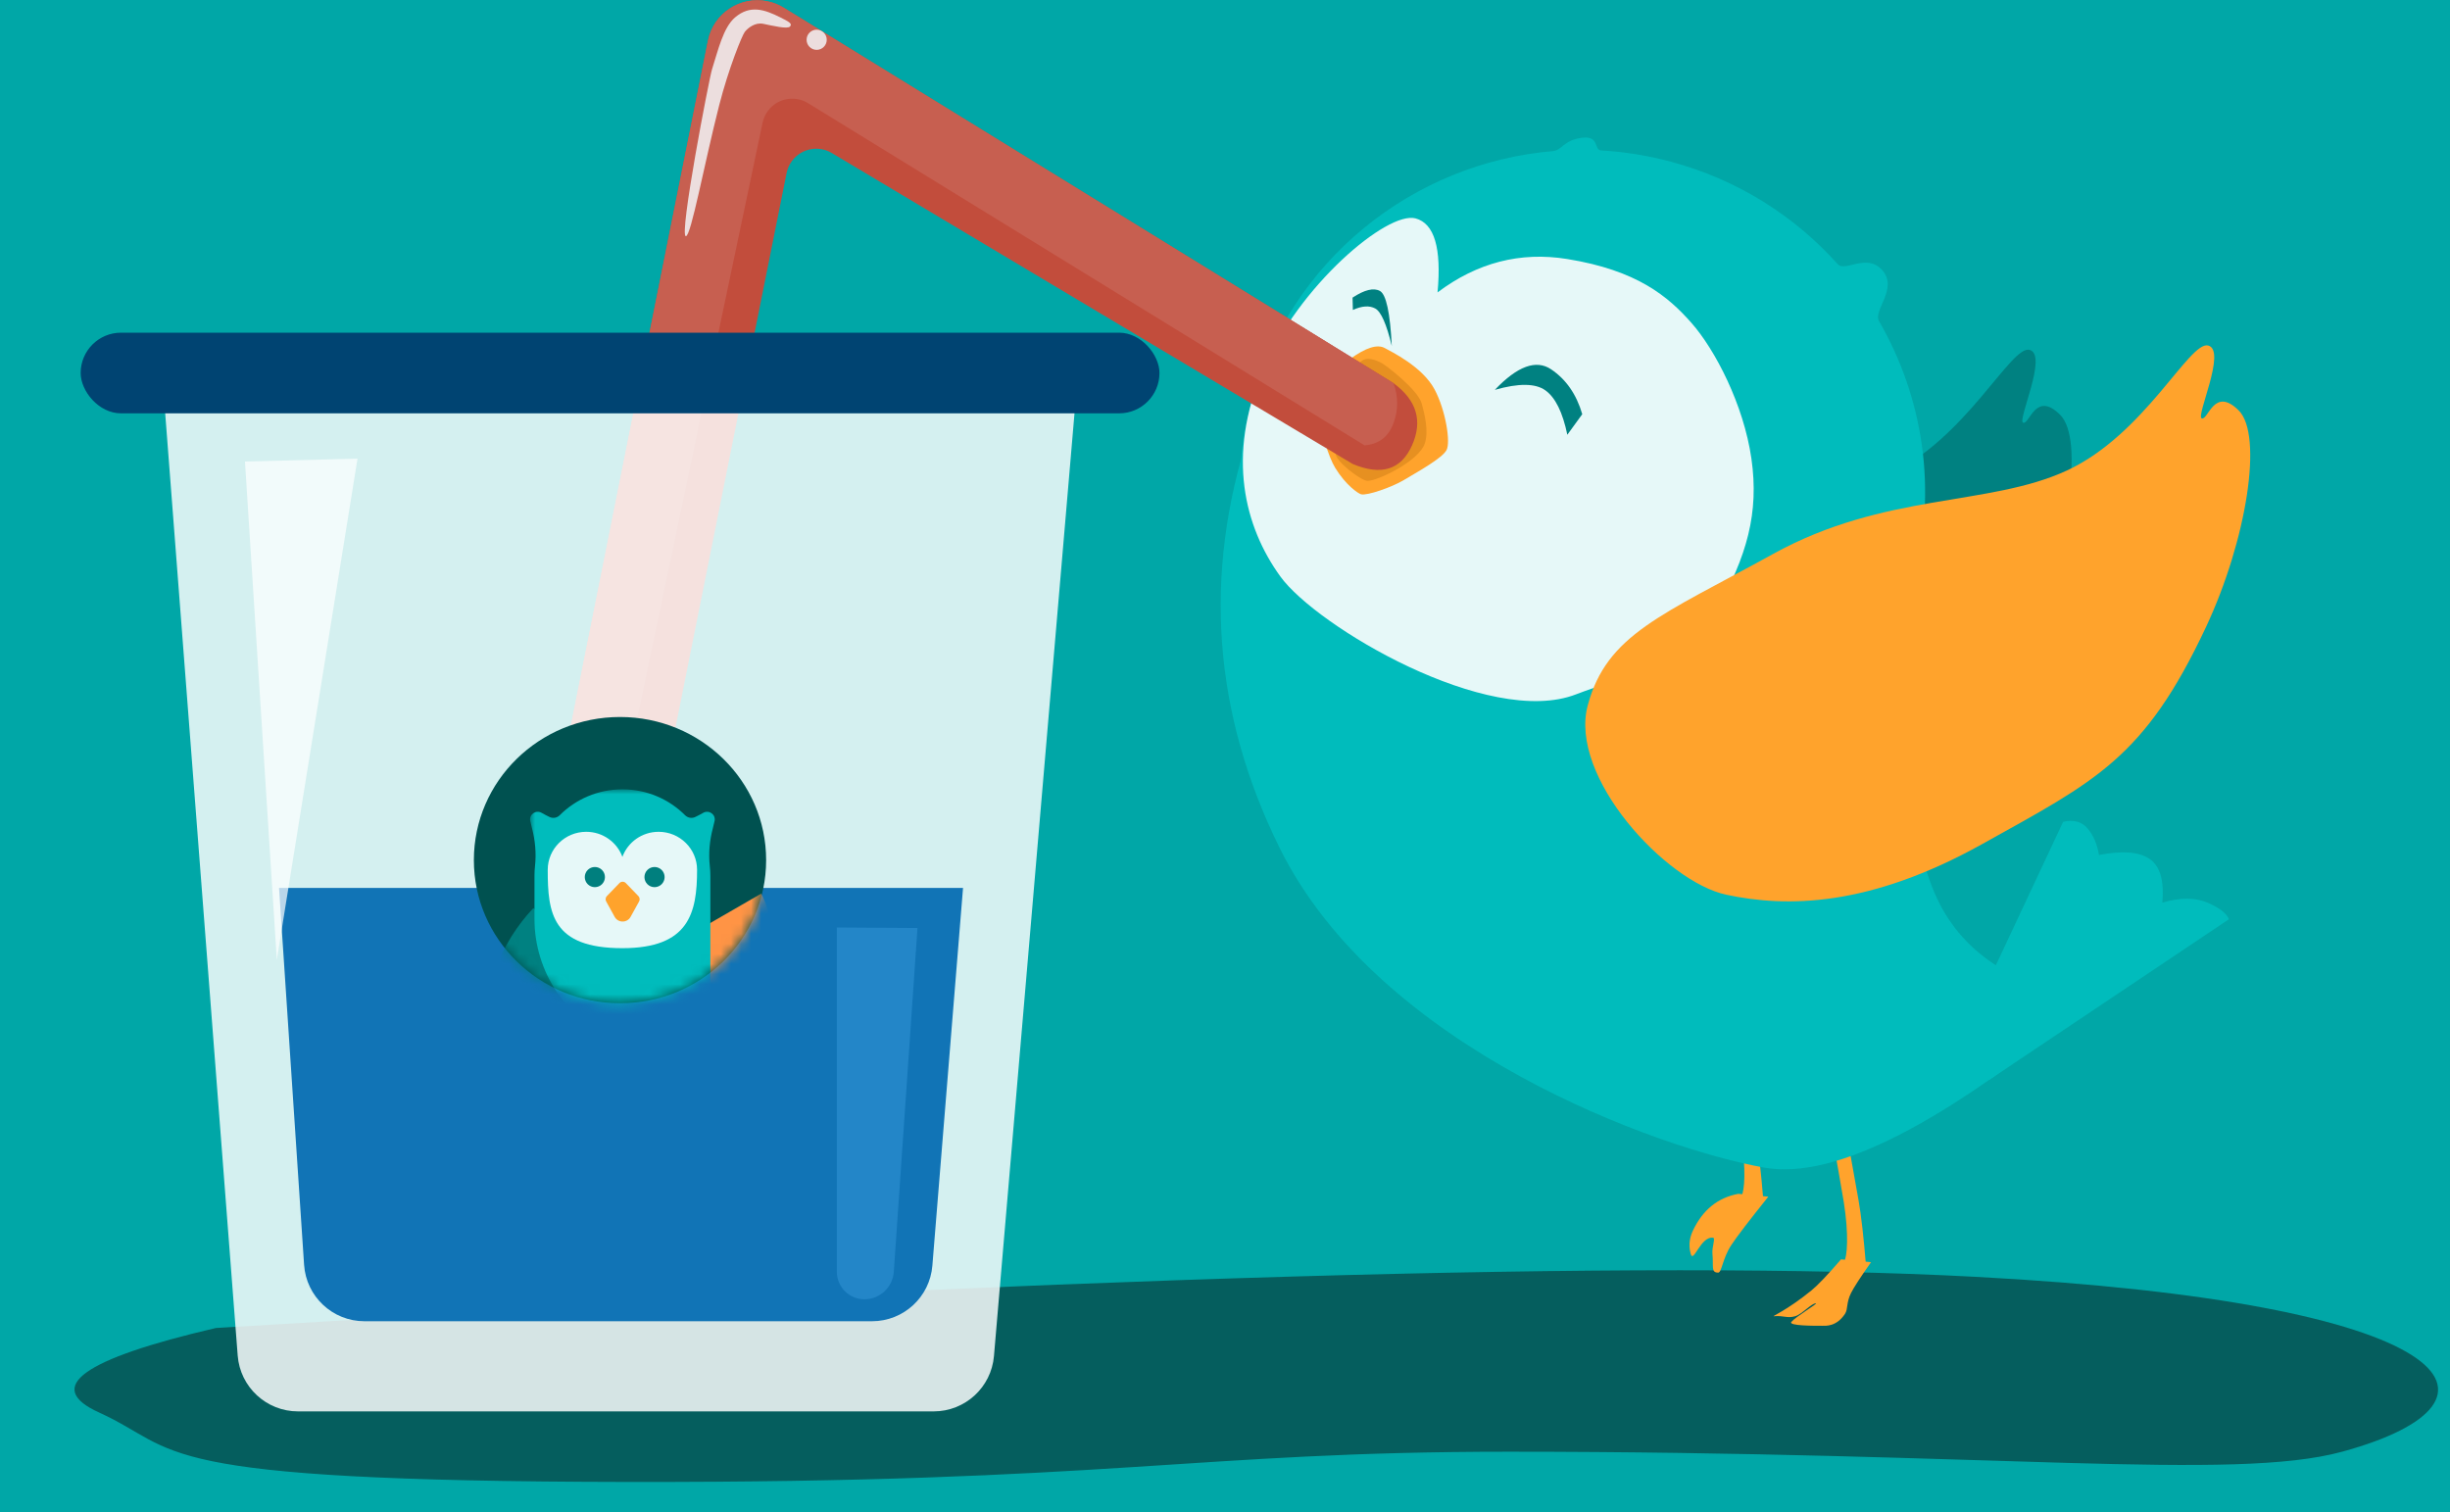 <?xml version="1.0" encoding="UTF-8"?>
<svg width="243px" height="150px" viewBox="0 0 243 150" version="1.1" xmlns="http://www.w3.org/2000/svg" xmlns:xlink="http://www.w3.org/1999/xlink">
    <!-- Generator: Sketch 53.2 (72643) - https://sketchapp.com -->
    <title>Bucket/Expenses/50%</title>
    <desc>Created with Sketch.</desc>
    <defs>
        <filter x="-41.4%" y="-40.0%" width="182.8%" height="180.0%" filterUnits="objectBoundingBox" id="filter-1">
            <feOffset dx="0" dy="2" in="SourceAlpha" result="shadowOffsetOuter1"></feOffset>
            <feGaussianBlur stdDeviation="2" in="shadowOffsetOuter1" result="shadowBlurOuter1"></feGaussianBlur>
            <feColorMatrix values="0 0 0 0 0.337   0 0 0 0 0.337   0 0 0 0 0.337  0 0 0 0.5 0" type="matrix" in="shadowBlurOuter1" result="shadowMatrixOuter1"></feColorMatrix>
            <feMerge>
                <feMergeNode in="shadowMatrixOuter1"></feMergeNode>
                <feMergeNode in="SourceGraphic"></feMergeNode>
            </feMerge>
        </filter>
        <ellipse id="path-2" cx="14.494" cy="14.195" rx="14.494" ry="14.195"></ellipse>
        <polygon id="path-4" points="0 0 20.546 0 20.546 26.363 0 26.363"></polygon>
    </defs>
    <g id="Bucket/Expenses/50%" stroke="none" stroke-width="1" fill="none" fill-rule="evenodd">
        <rect fill="#00A7A7" x="0" y="0" width="243" height="150"></rect>
        <g id="Group-5" transform="translate(7, 0)">
            <path d="M14.416,131.727 C1.162,134.807 -2.7,137.602 2.83,140.112 C11.126,143.877 6.904,146.927 55.234,147 C103.564,147.073 111.277,144 142.648,144 C190.84,144 214.472,146.956 225.299,144 C243.722,138.971 237.375,129.205 188.772,126.643 C156.37,124.935 98.251,126.63 14.416,131.727 Z" id="Path-40" fill="#055E5E"></path>
            <g id="Group-3" transform="translate(163.458, 75.614) rotate(15) translate(-163.458, -75.614) translate(109.458, 19.114)">
                <g id="Group-2" transform="translate(64.7, 96.733) rotate(-318) translate(-64.7, -96.733) translate(55.7, 89.233)" fill="#FFA32C">
                    <path d="M3.01980663e-13,0.682 C3.174,1.718 5.344,2.495 6.508,3.013 C9.517,4.351 11.273,5.692 11.539,6.251 C11.961,7.134 12.453,6.662 13.017,4.835 C10.425,3.439 8.448,2.453 7.085,1.875 C5.722,1.297 3.9,0.672 1.618,1.42108547e-14 L3.01980663e-13,0.682 Z" id="Path-36" stroke="#FFA32C" stroke-width="0.2"></path>
                    <path d="M13.002,5.808 C11.301,6.975 10.424,8.694 10.371,10.965 C10.357,11.523 10.44,12.353 11.104,13.165 C11.768,13.976 11.274,11.135 12.496,10.804 C12.731,10.74 12.748,11.71 13.076,12.288 C13.698,13.387 13.682,14.063 14.356,13.761 C14.673,13.619 14.178,12.285 14.427,10.757 C14.588,9.769 15.057,7.802 15.834,4.855 L13.002,5.808 Z" id="Path-37" transform="translate(13.102, 9.344) rotate(-33) translate(-13.102, -9.344) "></path>
                </g>
                <g id="Group" transform="translate(75.812, 99.337) rotate(-318) translate(-75.812, -99.337) translate(65.812, 90.337)" fill="#FFA32C">
                    <path d="M0.105,1.451 C4.543,3.308 7.344,4.495 8.508,5.013 C11.517,6.351 13.273,7.692 13.539,8.251 C13.961,9.134 14.453,8.662 15.017,6.835 C12.425,5.439 10.448,4.453 9.085,3.875 C7.722,3.297 5.268,2.262 1.723,0.769 L0.105,1.451 Z" id="Path-36" stroke="#FFA32C" stroke-width="0.2"></path>
                    <path d="M15.055,8.143 C14.461,10.111 13.986,11.446 13.629,12.149 C12.184,14.995 11.048,16.124 11.264,16.004 C12.143,15.519 12.545,15.687 13.197,15.144 C13.725,14.703 14.149,13.317 14.549,13.139 C14.777,13.038 13.266,15.148 13.077,15.815 C12.936,16.313 15.364,15.219 16.038,14.917 C16.355,14.775 17.365,14.436 17.614,12.908 C17.703,12.367 17.273,11.881 17.319,10.791 C17.345,10.189 17.534,8.989 17.887,7.19 L15.055,8.143 Z" id="Path-37" transform="translate(14.562, 11.602) rotate(-33) translate(-14.562, -11.602) "></path>
                </g>
                <path d="M36.885,40.126 C45.982,31.37 56.305,30.073 62.861,24.615 C69.416,19.157 71.285,9 73.207,9 C75.129,9 73.804,16.147 74.466,16.147 C75.129,16.147 74.815,12.729 77.796,14.438 C80.777,16.147 81.896,26.647 80.216,36.056 C77.684,50.233 73.587,53.607 64.37,62.552 C55.153,71.498 47.268,73.678 41.131,73.991 C34.993,74.304 23,66.728 23,59.412 C23,52.097 27.788,48.883 36.885,40.126 Z" id="Back-wing" fill="#008181"></path>
                <path d="M34,68 C52.778,68 68,52.818 68,34.091 C68,24.727 64.195,16.251 58.043,10.114 C57.176,9.25 59.043,6.516 57.085,5.176 C55.127,3.835 53.549,6.321 52.621,5.714 C47.272,2.216 40.874,0.181 34,0.181 C31.611,0.181 29.28,0.427 27.03,0.894 C26.315,1.043 26.517,-0.518 24.849,0.181 C23.18,0.88 23.256,1.897 22.45,2.188 C9.358,6.903 -1.8189894e-11,19.407 -1.8189894e-11,34.091 C-1.8189894e-11,52.818 15.222,68 34,68 Z" id="Head" fill="#00BCBC"></path>
                <path d="M92.504,81.025 L102.83,54.363 C102.319,54.015 101.422,53.973 100.142,54.235 C98.861,54.497 97.638,55.353 96.473,56.804 C95.391,54.911 94.221,53.968 92.964,53.976 C91.706,53.983 90.257,54.836 88.617,56.533 C87.836,55.742 87.018,55.239 86.162,55.025 C85.307,54.81 84.525,55.094 83.816,55.875 L88.366,82.024 L92.504,81.025 Z" id="Tail" fill="#00BCBC" transform="translate(93.323, 68) rotate(20) translate(-93.323, -68) "></path>
                <path d="M0.552,37.057 C-0.208,51.805 4.314,64.768 14.116,75.945 C28.82,92.711 58.257,95.065 68.786,94.163 C75.805,93.562 84.877,85.381 96,69.618 C87.93,70.47 81.949,68.428 78.059,63.495 C74.168,58.561 68.947,46.396 62.394,27 L0.552,37.057 Z" id="Body" fill="#00BCBC"></path>
                <path d="M15.009,18.694 C14.268,14.342 12.932,12.167 11.001,12.167 C8.106,12.167 1.516,21.619 0.258,30.697 C-1,39.774 2.505,46.092 7.241,49.946 C11.976,53.8 31.093,59.14 38.597,53.649 C42.269,50.962 48.366,47.853 49.865,42.073 C51.43,36.04 51.484,31.557 49.347,26.564 C47.211,21.571 43.049,17.043 40.123,15.102 C37.198,13.16 33.579,11.45 26.567,12.167 C21.892,12.644 18.039,14.82 15.009,18.694 Z" id="Face" fill="#E6F8F8"></path>
                <path d="M7,21.375 C7.947,20.314 8.764,19.867 9.451,20.034 C10.137,20.201 10.987,21.856 12,25 C10.938,23.041 10.088,21.986 9.451,21.834 C8.813,21.683 8.112,21.921 7.348,22.55 L7,21.375 Z" id="Left-eye" fill="#008181"></path>
                <path d="M27.864,23.147 C29.555,23.726 30.934,24.893 32,26.648 L31.097,29 C30.078,26.974 29,25.745 27.864,25.313 C26.728,24.88 25.107,25.296 23,26.56 C24.552,23.705 26.173,22.567 27.864,23.147 Z" id="right-eye" fill="#008181"></path>
                <path d="M8.334,27.328 C9.554,25.817 10.577,25.17 11.404,25.385 C12.055,25.554 15.44,26.176 17.205,28.054 C18.808,29.761 20.143,32.742 19.915,33.589 C19.686,34.437 18.091,36.021 16.541,37.596 C15.621,38.53 13.488,40 12.861,40 C12.577,40 11.179,39.528 9.712,38.135 C9.251,37.698 8.68,36.938 8,35.855 C9.823,36.455 11.443,36.33 12.861,35.479 C14.279,34.628 14.709,33.443 14.149,31.924 L8.334,27.328 Z" id="beak" fill="#FFA32C"></path>
                <path d="M9.354,27.452 C9.614,26.825 10.312,26.638 11.446,26.891 C12.005,27.016 15.629,28.542 16.328,29.724 C16.973,30.817 17.72,32.218 17.667,33.477 C17.589,35.309 14.129,38.283 13.146,38.547 C12.542,38.709 9.597,37.517 9.394,36.759 C9.084,35.602 11.118,38.05 14.034,36.551 C15.978,35.551 16.414,34.399 15.341,33.095 L9.354,27.452 Z" id="Beak-shadow" fill="#E69021"></path>
                <path d="M53.885,35.126 C62.982,26.37 73.305,25.073 79.861,19.615 C86.416,14.157 88.285,4 90.207,4 C92.129,4 90.804,11.147 91.466,11.147 C92.129,11.147 91.815,7.729 94.796,9.438 C97.777,11.147 98.896,21.647 97.216,31.056 C94.684,45.233 90.587,48.607 81.37,57.552 C72.153,66.498 64.268,68.678 58.131,68.991 C51.993,69.304 40,61.728 40,54.412 C40,47.097 44.788,43.883 53.885,35.126 Z" id="Front-wing" fill="#FFA32C"></path>
            </g>
            <g id="Straw" transform="translate(42, 0)">
                <path d="M0.511,107.5 L21.214,4.042 C21.756,1.334 24.39,-0.421 27.098,0.12 C27.679,0.237 28.234,0.455 28.739,0.766 L89.204,38 C91.515,39.696 92.13,41.754 91.05,44.176 C89.97,46.598 88.01,47.215 85.168,46.025 L33.498,15.176 C32.075,14.327 30.233,14.792 29.384,16.214 C29.209,16.507 29.085,16.828 29.018,17.163 L10.371,110.226 L0.511,107.5 Z" id="Path-38" fill="#C24D3C"></path>
                <path d="M0.511,107.5 L21.214,4.042 C21.756,1.334 24.39,-0.421 27.098,0.12 C27.679,0.237 28.234,0.455 28.739,0.766 L89.204,38 C89.698,39.333 89.698,40.667 89.204,42 C88.71,43.333 87.757,44.059 86.345,44.176 L31.144,10.232 C29.733,9.364 27.885,9.805 27.017,11.216 C26.837,11.51 26.708,11.832 26.637,12.17 L6.151,109.531 L0.511,107.5 Z" id="Path-38" fill="#C75F50"></path>
                <path d="M29.356,2.63 C29.612,2.35 29.275,2.163 28.382,1.718 C26.841,0.949 25.413,0.454 23.917,1.718 C22.72,2.729 22.216,5.033 21.625,6.858 C21.347,7.718 18.317,23.427 19.027,23.427 C19.541,23.427 20.835,16.299 22.33,10.448 C23.265,6.787 24.605,3.499 24.873,3.159 C25.172,2.781 25.895,2.196 26.698,2.362 C27.655,2.559 29.1,2.909 29.356,2.63 Z" id="Path-39" fill="#ECDEDE"></path>
                <circle id="Oval" fill="#ECDEDE" cx="32" cy="3.945" r="1"></circle>
            </g>
        </g>
        <g id="Group-2" transform="translate(8, 33)">
            <path d="M8,3 L99,3 L90.585,101.511 C90.319,104.615 87.722,107 84.606,107 L21.557,107 C18.422,107 15.815,104.586 15.575,101.46 L8,3 Z" id="Path-4" fill="#FFFFFF" opacity="0.83"></path>
            <path d="M19.675,55.073 L87.518,55.073 L84.476,92.542 C84.223,95.657 81.621,98.057 78.496,98.057 L28.146,98.057 C24.987,98.057 22.369,95.607 22.16,92.455 L19.675,55.073 Z" id="Path-4" fill="#1174B6"></path>
            <path d="M75,59 L83,59.052 L80.652,93.153 C80.546,94.688 79.271,95.879 77.732,95.879 L77.732,95.879 C76.223,95.879 75,94.655 75,93.146 L75,59 Z" id="Path-4" fill="#2386C8"></path>
            <rect id="Rectangle" fill="#004472" x="0" y="0" width="107" height="8" rx="4"></rect>
            <g id="Group-5-Copy" filter="url(#filter-1)" transform="translate(39, 36)">
                <g id="Group-12">
                    <g id="Group-4">
                        <g id="Group-9" transform="translate(0, 0.121)">
                            <mask id="mask-3" fill="white">
                                <use xlink:href="#path-2"></use>
                            </mask>
                            <use id="Mask" fill="#005150" xlink:href="#path-2"></use>
                            <g mask="url(#mask-3)" id="Group-8">
                                <g transform="translate(-6.69, 7.176)">
                                    <g>
                                        <path d="M1.123,21.995 L37.262,21.995 C36.972,31.693 28.993,39.466 19.193,39.466 C9.392,39.466 1.413,31.693 1.123,21.995 Z" id="Combined-Shape-Copy-2" fill="#008181" transform="translate(19.193, 30.73) rotate(-315) translate(-19.193, -30.73) "></path>
                                        <g id="Group-7" transform="translate(12.264, 0)">
                                            <g id="Group-6">
                                                <path d="M9.719,13.883 L25.958,13.883 C25.833,18.212 22.246,21.683 17.839,21.683 C13.432,21.683 9.844,18.212 9.719,13.883 Z" id="Combined-Shape-Copy" fill="#FF9445" transform="translate(17.839, 17.783) rotate(-30) translate(-17.839, -17.783) "></path>
                                                <g id="Group">
                                                    <g id="Group-3">
                                                        <mask id="mask-5" fill="white">
                                                            <use xlink:href="#path-4"></use>
                                                        </mask>
                                                        <g id="Clip-2"></g>
                                                        <path d="M17.882,24.959 L17.882,8.576 C17.882,8.259 17.864,7.947 17.83,7.639 C17.688,6.368 17.803,5.087 18.131,3.85 C18.192,3.62 18.248,3.381 18.301,3.134 C18.437,2.497 17.747,2.003 17.174,2.329 C16.917,2.476 16.65,2.618 16.383,2.744 C16.044,2.905 15.641,2.834 15.377,2.57 C13.793,0.985 11.591,0 9.158,0 C6.725,0 4.524,0.985 2.94,2.569 C2.676,2.834 2.273,2.905 1.933,2.744 C1.667,2.617 1.401,2.476 1.144,2.329 C0.572,2.003 -0.119,2.497 0.017,3.134 C0.07,3.38 0.126,3.617 0.186,3.845 C0.513,5.082 0.629,6.363 0.487,7.633 C0.452,7.943 0.434,8.257 0.434,8.576 L0.434,12.821 C0.434,18.218 3.72,22.871 8.426,24.959 L2.169,24.959 L20.546,24.959 L17.882,24.959 Z" id="Fill-1" fill="#00BCBC" mask="url(#mask-5)"></path>
                                                    </g>
                                                    <path d="M12.748,4.212 C11.096,4.212 9.69,5.248 9.158,6.697 C8.626,5.248 7.22,4.212 5.569,4.212 C3.461,4.212 1.752,5.9 1.752,7.983 C1.752,12.275 2.171,15.755 9.158,15.755 C15.757,15.755 16.565,12.275 16.565,7.983 C16.565,5.9 14.855,4.212 12.748,4.212" id="Fill-4" fill="#FFFFFF" opacity="0.901"></path>
                                                </g>
                                            </g>
                                        </g>
                                    </g>
                                </g>
                            </g>
                        </g>
                    </g>
                    <path d="M15.54,19.952 L16.388,18.415 C16.483,18.244 16.455,18.028 16.32,17.888 L15.072,16.595 C14.9,16.417 14.609,16.417 14.438,16.595 L13.19,17.888 C13.055,18.028 13.027,18.244 13.122,18.415 L13.969,19.952 C14.306,20.563 15.204,20.563 15.54,19.952" id="Fill-10" fill="#FFA32C"></path>
                </g>
                <g id="Group-14" transform="translate(11, 15)" fill="#007F7E">
                    <circle id="Oval-7" cx="6.919" cy="1" r="1"></circle>
                    <circle id="Oval-7-Copy" cx="1" cy="1" r="1"></circle>
                </g>
            </g>
            <polygon id="Rectangle" fill-opacity="0.704" fill="#FFFFFF" transform="translate(23.441, 37.109) rotate(-4) translate(-23.441, -37.109) " points="18.011 12.339 29.167 12.835 17.714 61.878"></polygon>
        </g>
    </g>
</svg>
